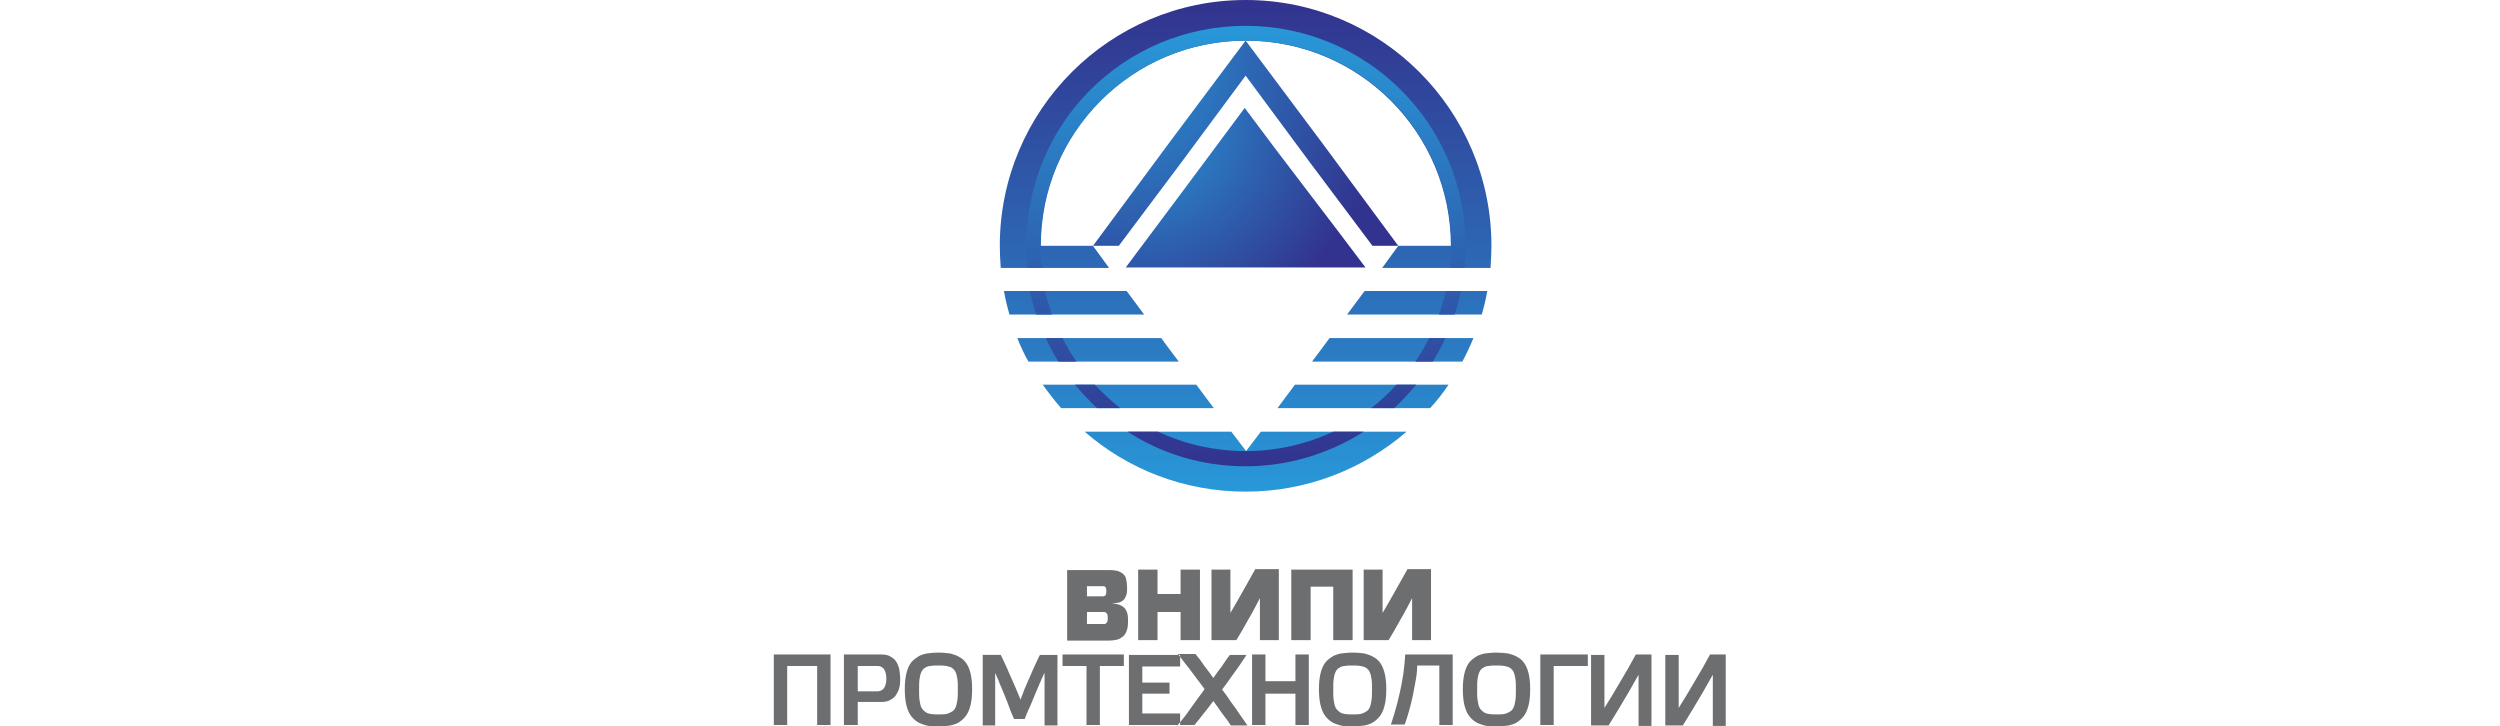 <?xml version="1.0" encoding="utf-8"?>
<!-- Generator: Adobe Illustrator 21.0.0, SVG Export Plug-In . SVG Version: 6.00 Build 0)  -->
<svg version="1.1" id="_x31_" xmlns="http://www.w3.org/2000/svg" xmlns:xlink="http://www.w3.org/1999/xlink" x="0px" y="0px"
	 viewBox="0 0 206.5 157.5" style="enable-background:new 0 0 206.5 157.5;" xml:space="preserve" height="60px">
<style type="text/css">
	.st0{fill:#6D6E70;}
	.st1{fill-rule:evenodd;clip-rule:evenodd;fill:url(#SVGID_1_);}
	.st2{fill-rule:evenodd;clip-rule:evenodd;fill:url(#SVGID_2_);}
	.st3{fill-rule:evenodd;clip-rule:evenodd;fill:url(#SVGID_3_);}
	.st4{fill-rule:evenodd;clip-rule:evenodd;fill:url(#SVGID_4_);}
</style>
<g>
	<path class="st0" d="M67.9,135.3v-2.6h3.6c0.2,0,0.3,0,0.5,0.1c0.1,0.1,0.2,0.2,0.3,0.4c0.1,0.2,0.1,0.5,0.1,0.8
		c0,0.3,0,0.6-0.1,0.8c-0.1,0.2-0.2,0.3-0.3,0.4c-0.1,0.1-0.3,0.1-0.4,0.1H67.9L67.9,135.3z M67.9,127.1h3.6c0.1,0,0.2,0,0.3,0.1
		c0.1,0.1,0.2,0.2,0.2,0.3c0.1,0.2,0.1,0.4,0.1,0.7c0,0.3,0,0.5-0.1,0.7c-0.1,0.2-0.1,0.3-0.2,0.3c-0.1,0-0.2,0.1-0.3,0.1h-3.6
		V127.1L67.9,127.1z M73.3,130.9c0.7-0.1,1.2-0.2,1.7-0.3c0.4-0.2,0.8-0.4,1-0.7c0.2-0.3,0.4-0.7,0.5-1.1c0.1-0.4,0.1-0.9,0.1-1.5
		c0-0.6-0.1-1.2-0.2-1.7c-0.1-0.5-0.3-0.8-0.6-1.1c-0.3-0.3-0.7-0.5-1.2-0.7c-0.5-0.1-1.1-0.2-1.9-0.2h-9.1v15.3h9.1
		c0.6,0,1.2-0.1,1.7-0.2c0.5-0.1,0.9-0.4,1.3-0.7c0.4-0.3,0.6-0.7,0.8-1.2c0.2-0.5,0.3-1.2,0.3-2c0-0.6,0-1.2-0.1-1.6
		c-0.1-0.5-0.3-0.9-0.5-1.2c-0.3-0.3-0.6-0.6-1.1-0.8C74.7,131,74.1,130.9,73.3,130.9L73.3,130.9z M83.2,132.7h5v6.1h4.2v-15.3h-4.2
		v5.3h-5v-5.3H79v15.3h4.2V132.7L83.2,132.7z M109.5,138.8h-4.1v-9.1c-0.8,1.5-1.6,3.1-2.5,4.6c-0.8,1.5-1.7,3-2.6,4.5h-5.4v-15.3
		H99v9.4c0.9-1.5,1.8-3.1,2.7-4.7c0.9-1.6,1.8-3.2,2.7-4.8h5.1V138.8L109.5,138.8z M116.3,127.2h5v11.6h4.2v-15.3h-13.3v15.3h4.2
		V127.2L116.3,127.2z M142.5,138.8h-4.1v-9.1c-0.8,1.5-1.6,3.1-2.5,4.6c-0.8,1.5-1.7,3-2.6,4.5h-5.4v-15.3h4.1v9.4
		c0.9-1.5,1.8-3.1,2.7-4.7c0.9-1.6,1.8-3.2,2.7-4.8h5.1V138.8z"/>
	<path class="st0" d="M2.9,144.4h6.5v12.8h2.9v-15.3H0v15.3h2.9V144.4L2.9,144.4z M18.2,149.8v-5.4h4.3c0.6,0,1,0.2,1.4,0.7
		c0.3,0.5,0.5,1.1,0.5,2.1c0,0.9-0.2,1.5-0.5,2c-0.3,0.4-0.8,0.7-1.4,0.7H18.2L18.2,149.8z M18.2,157.2v-5h5.1
		c0.7,0,1.4-0.1,1.9-0.4c0.5-0.3,1-0.6,1.3-1.1c0.3-0.5,0.6-1,0.7-1.6c0.2-0.6,0.2-1.2,0.2-1.9c0-0.8-0.1-1.4-0.2-2.1
		c-0.1-0.6-0.4-1.2-0.7-1.7c-0.3-0.5-0.8-0.8-1.3-1.1c-0.5-0.3-1.2-0.4-2-0.4h-8v15.3H18.2L18.2,157.2z M35.7,141.5
		c-1,0-1.8,0.1-2.6,0.2c-0.8,0.2-1.5,0.4-2,0.8c-0.6,0.4-1.1,0.8-1.5,1.4c-0.4,0.6-0.7,1.4-0.9,2.3c-0.2,0.9-0.3,2-0.3,3.2
		c0,1.3,0.1,2.4,0.3,3.3c0.2,0.9,0.5,1.7,0.9,2.3c0.4,0.6,0.9,1.1,1.5,1.5c0.6,0.4,1.3,0.6,2,0.8c0.8,0.2,1.7,0.2,2.6,0.2
		c1,0,1.8-0.1,2.6-0.2c0.8-0.2,1.5-0.4,2-0.8c0.6-0.4,1.1-0.9,1.5-1.5c0.4-0.6,0.7-1.4,0.9-2.3c0.2-0.9,0.3-2,0.3-3.3
		c0-1.2-0.1-2.3-0.3-3.2c-0.2-0.9-0.5-1.7-0.9-2.3c-0.4-0.6-0.9-1.1-1.5-1.4c-0.6-0.4-1.3-0.6-2-0.8
		C37.6,141.6,36.7,141.5,35.7,141.5L35.7,141.5z M35.7,154.9c-0.7,0-1.2,0-1.7-0.1c-0.5-0.1-0.9-0.2-1.2-0.5
		c-0.3-0.2-0.6-0.5-0.8-0.9c-0.2-0.4-0.3-0.9-0.4-1.6c-0.1-0.6-0.1-1.4-0.1-2.3c0-0.9,0-1.7,0.1-2.3c0.1-0.6,0.2-1.1,0.4-1.5
		c0.2-0.4,0.4-0.7,0.8-0.9c0.3-0.2,0.7-0.4,1.2-0.4c0.5-0.1,1.1-0.1,1.7-0.1c0.7,0,1.2,0,1.7,0.1c0.5,0.1,0.9,0.2,1.2,0.4
		c0.3,0.2,0.6,0.5,0.8,0.9c0.2,0.4,0.3,0.9,0.4,1.5c0.1,0.6,0.1,1.4,0.1,2.3c0,0.9,0,1.7-0.1,2.3c-0.1,0.6-0.2,1.2-0.4,1.6
		c-0.2,0.4-0.4,0.7-0.8,0.9c-0.3,0.2-0.7,0.4-1.2,0.5C37,154.9,36.4,154.9,35.7,154.9L35.7,154.9z M53.5,151.7
		c-0.3-0.8-0.7-1.6-1-2.4c-0.4-0.8-0.7-1.7-1.1-2.5c-0.4-0.8-0.7-1.7-1.1-2.5c-0.4-0.8-0.7-1.6-1.1-2.3h-3.9v15.3H48v-11.4
		c0.3,0.7,0.7,1.5,1,2.4c0.4,0.8,0.7,1.7,1.1,2.6c0.4,0.9,0.7,1.8,1,2.6c0.3,0.9,0.7,1.7,1,2.4h2.3c0.3-0.8,0.6-1.6,1-2.4
		c0.4-0.8,0.7-1.7,1.1-2.6c0.4-0.9,0.7-1.7,1.1-2.6c0.4-0.8,0.7-1.7,1.1-2.4v11.4h2.8v-15.3h-3.8c-0.4,0.7-0.7,1.5-1.1,2.3
		c-0.4,0.8-0.7,1.6-1.1,2.5c-0.4,0.8-0.7,1.7-1.1,2.5C54.1,150.1,53.8,150.9,53.5,151.7L53.5,151.7z M70.7,157.2v-12.8h5.2v-2.5
		H62.6v2.5h5.2v12.8H70.7L70.7,157.2z M77,141.9v15.3h11.1v-2.5h-8.2v-4.3h5.9V148h-5.9v-3.5h8.2v-2.5H77L77,141.9z M91.5,141.9
		c0.6,0.7,1.2,1.5,1.8,2.4c0.6,0.8,1.3,1.7,2,2.7c0.6-0.9,1.3-1.8,1.9-2.6c0.6-0.9,1.1-1.7,1.7-2.4h3.6c-0.5,0.8-1.1,1.6-1.6,2.4
		c-0.6,0.8-1.2,1.7-1.8,2.5c-0.6,0.9-1.2,1.7-1.9,2.6c0.7,0.9,1.4,1.9,2,2.8c0.7,0.9,1.3,1.8,1.9,2.7c0.6,0.8,1.1,1.6,1.6,2.3h-3.6
		c-0.5-0.8-1.1-1.6-1.8-2.5c-0.6-0.9-1.3-1.8-2-2.8c-0.7,0.9-1.4,1.9-2.1,2.7c-0.7,0.9-1.3,1.7-2,2.5h-3.6c0.4-0.5,0.8-1,1.3-1.6
		c0.5-0.6,0.9-1.2,1.4-1.9c0.5-0.7,1-1.4,1.5-2.1c0.5-0.7,1.1-1.4,1.6-2.2c-0.7-0.9-1.4-1.9-2.1-2.8c-0.7-0.9-1.3-1.8-2-2.6
		c-0.6-0.8-1.2-1.6-1.7-2.2H91.5L91.5,141.9z M106.6,150.4h6.5v6.8h2.9v-15.3h-2.9v5.8h-6.5v-5.8h-2.9v15.3h2.9V150.4L106.6,150.4z
		 M125.5,141.5c-1,0-1.8,0.1-2.6,0.2c-0.8,0.2-1.5,0.4-2,0.8c-0.6,0.4-1.1,0.8-1.5,1.4c-0.4,0.6-0.7,1.4-0.9,2.3
		c-0.2,0.9-0.3,2-0.3,3.2c0,1.3,0.1,2.4,0.3,3.3c0.2,0.9,0.5,1.7,0.9,2.3c0.4,0.6,0.9,1.1,1.5,1.5c0.6,0.4,1.3,0.6,2,0.8
		c0.8,0.2,1.7,0.2,2.6,0.2c1,0,1.8-0.1,2.6-0.2c0.8-0.2,1.5-0.4,2-0.8c0.6-0.4,1.1-0.9,1.5-1.5c0.4-0.6,0.7-1.4,0.9-2.3
		c0.2-0.9,0.3-2,0.3-3.3c0-1.2-0.1-2.3-0.3-3.2c-0.2-0.9-0.5-1.7-0.9-2.3c-0.4-0.6-0.9-1.1-1.5-1.4c-0.6-0.4-1.3-0.6-2-0.8
		C127.4,141.6,126.5,141.5,125.5,141.5L125.5,141.5z M125.5,154.9c-0.7,0-1.2,0-1.7-0.1c-0.5-0.1-0.9-0.2-1.2-0.5
		c-0.3-0.2-0.6-0.5-0.8-0.9c-0.2-0.4-0.3-0.9-0.4-1.6c-0.1-0.6-0.1-1.4-0.1-2.3c0-0.9,0-1.7,0.1-2.3c0.1-0.6,0.2-1.1,0.4-1.5
		c0.2-0.4,0.4-0.7,0.8-0.9c0.3-0.2,0.7-0.4,1.2-0.4c0.5-0.1,1.1-0.1,1.7-0.1c0.7,0,1.2,0,1.7,0.1c0.5,0.1,0.9,0.2,1.2,0.4
		c0.3,0.2,0.6,0.5,0.8,0.9c0.2,0.4,0.3,0.9,0.4,1.5c0.1,0.6,0.1,1.4,0.1,2.3c0,0.9,0,1.7-0.1,2.3c-0.1,0.6-0.2,1.2-0.4,1.6
		c-0.2,0.4-0.4,0.7-0.8,0.9c-0.3,0.2-0.7,0.4-1.2,0.5C126.8,154.9,126.2,154.9,125.5,154.9L125.5,154.9z M144.3,144.4v12.8h2.9
		v-15.3h-10.3c-0.1,1.9-0.3,3.7-0.6,5.4c-0.3,1.8-0.7,3.5-1.1,5.1c-0.4,1.6-0.9,3.2-1.4,4.7h3c0.4-1.1,0.7-2.1,1-3.2
		c0.3-1.1,0.6-2.2,0.8-3.3c0.2-1.1,0.4-2.2,0.6-3.2c0.2-1.1,0.3-2.1,0.3-3.1H144.3L144.3,144.4z M156.7,141.5c-1,0-1.8,0.1-2.6,0.2
		c-0.8,0.2-1.5,0.4-2,0.8c-0.6,0.4-1.1,0.8-1.5,1.4c-0.4,0.6-0.7,1.4-0.9,2.3c-0.2,0.9-0.3,2-0.3,3.2c0,1.3,0.1,2.4,0.3,3.3
		c0.2,0.9,0.5,1.7,0.9,2.3c0.4,0.6,0.9,1.1,1.5,1.5c0.6,0.4,1.3,0.6,2,0.8c0.8,0.2,1.7,0.2,2.6,0.2c1,0,1.8-0.1,2.6-0.2
		c0.8-0.2,1.5-0.4,2-0.8c0.6-0.4,1.1-0.9,1.5-1.5c0.4-0.6,0.7-1.4,0.9-2.3c0.2-0.9,0.3-2,0.3-3.3c0-1.2-0.1-2.3-0.3-3.2
		c-0.2-0.9-0.5-1.7-0.9-2.3c-0.4-0.6-0.9-1.1-1.5-1.4c-0.6-0.4-1.3-0.6-2-0.8C158.5,141.6,157.6,141.5,156.7,141.5L156.7,141.5z
		 M156.7,154.9c-0.7,0-1.2,0-1.7-0.1c-0.5-0.1-0.9-0.2-1.2-0.5c-0.3-0.2-0.6-0.5-0.8-0.9c-0.2-0.4-0.3-0.9-0.4-1.6
		c-0.1-0.6-0.1-1.4-0.1-2.3c0-0.9,0-1.7,0.1-2.3c0.1-0.6,0.2-1.1,0.4-1.5c0.2-0.4,0.4-0.7,0.8-0.9c0.3-0.2,0.7-0.4,1.2-0.4
		c0.5-0.1,1.1-0.1,1.7-0.1c0.7,0,1.2,0,1.7,0.1c0.5,0.1,0.9,0.2,1.2,0.4c0.3,0.2,0.6,0.5,0.8,0.9c0.2,0.4,0.3,0.9,0.4,1.5
		c0.1,0.6,0.1,1.4,0.1,2.3c0,0.9,0,1.7-0.1,2.3c-0.1,0.6-0.2,1.2-0.4,1.6c-0.2,0.4-0.4,0.7-0.8,0.9c-0.3,0.2-0.7,0.4-1.2,0.5
		C157.9,154.9,157.3,154.9,156.7,154.9L156.7,154.9z M169.1,157.2v-12.8h7.4v-2.5h-10.3v15.3H169.1L169.1,157.2z M190.4,141.9h-3.5
		c-1,1.9-2.1,3.8-3.3,5.8c-1.1,1.9-2.3,3.9-3.5,5.8v-11.5h-2.9v15.3h3.8c0.7-1.2,1.5-2.4,2.2-3.6c0.7-1.2,1.5-2.5,2.2-3.7
		c0.7-1.2,1.4-2.5,2.1-3.7v11.1h2.8V141.9L190.4,141.9z M206.5,141.9H203c-1,1.9-2.1,3.8-3.3,5.8c-1.1,1.9-2.3,3.9-3.5,5.8v-11.5
		h-2.9v15.3h3.8c0.7-1.2,1.5-2.4,2.2-3.6c0.7-1.2,1.5-2.5,2.2-3.7c0.7-1.2,1.4-2.5,2.1-3.7v11.1h2.8V141.9z"/>
	<linearGradient id="SVGID_1_" gradientUnits="userSpaceOnUse" x1="102.293" y1="0" x2="102.293" y2="106.613">
		<stop  offset="0" style="stop-color:#32338E"/>
		<stop  offset="1" style="stop-color:#2898D8"/>
	</linearGradient>
	<path class="st1" d="M102.3,0c29.4,0,53.3,23.9,53.3,53.3c0,1.6-0.1,3.2-0.2,4.8h-23.5l3.5-4.8h11.4c0-24.6-19.9-44.5-44.5-44.5
		c-24.6,0-44.5,19.9-44.5,44.5h11.4l3.5,4.8H49.2c-0.1-1.6-0.2-3.2-0.2-4.8C49,23.9,72.9,0,102.3,0L102.3,0z M154.7,63.1
		c-0.3,1.7-0.7,3.4-1.2,5.1h-29.2l3.8-5.1H154.7L154.7,63.1z M80.3,68.2H51.1c-0.5-1.7-0.9-3.4-1.2-5.1h26.6L80.3,68.2L80.3,68.2z
		 M151.7,73.3c-0.7,1.7-1.5,3.4-2.4,5.1h-32.6l2.1-2.8l1.7-2.3H151.7L151.7,73.3z M87.8,78.4H55.2c-0.9-1.6-1.7-3.3-2.4-5.1H84
		l1.7,2.3L87.8,78.4L87.8,78.4z M146.3,83.4c-1.2,1.8-2.5,3.5-4,5.1h-33.1l3.8-5.1H146.3L146.3,83.4z M95.4,88.5H62.3
		c-1.4-1.6-2.7-3.3-4-5.1h33.3L95.4,88.5L95.4,88.5z M137.2,93.6c-9.4,8.1-21.6,13-34.9,13c-13.4,0-25.6-4.9-34.9-13h31.8l3.2,4.2
		l3.2-4.2H137.2z"/>
	<radialGradient id="SVGID_2_" cx="73.14" cy="12.349" r="63.084" gradientUnits="userSpaceOnUse">
		<stop  offset="0" style="stop-color:#2898D8"/>
		<stop  offset="1" style="stop-color:#32338E"/>
	</radialGradient>
	<polygon class="st2" points="102.3,8.8 118.9,31 135.4,53.3 129.8,53.3 116,34.9 102.3,16.4 88.6,34.9 74.8,53.3 69.2,53.3
		85.7,31 	"/>
	<radialGradient id="SVGID_3_" cx="79.418" cy="26.545" r="48.943" gradientUnits="userSpaceOnUse">
		<stop  offset="0" style="stop-color:#2898D8"/>
		<stop  offset="1" style="stop-color:#32338E"/>
	</radialGradient>
	<path class="st3" d="M102.1,23.4c8.6,11.6,17.5,23,26.2,34.6h-52C84.9,46.5,93.5,35,102.1,23.4z"/>
	<linearGradient id="SVGID_4_" gradientUnits="userSpaceOnUse" x1="102.293" y1="101.043" x2="102.293" y2="5.572">
		<stop  offset="0" style="stop-color:#32338E"/>
		<stop  offset="1" style="stop-color:#2898D8"/>
	</linearGradient>
	<path class="st4" d="M102.3,5.6c26.4,0,47.7,21.4,47.7,47.7c0,1.6-0.1,3.2-0.2,4.8h-3.2c0.2-1.6,0.3-3.2,0.3-4.8
		c0-24.6-19.9-44.5-44.5-44.5c-24.6,0-44.5,19.9-44.5,44.5c0,1.6,0.1,3.2,0.3,4.8h-3.2c-0.2-1.6-0.2-3.2-0.2-4.8
		C54.6,26.9,75.9,5.6,102.3,5.6L102.3,5.6z M149,63.1c-0.4,1.7-0.8,3.4-1.4,5.1h-3.4c0.6-1.6,1.1-3.3,1.5-5.1H149L149,63.1z
		 M145.6,73.3c-0.8,1.8-1.7,3.4-2.7,5.1h-3.8c1.1-1.6,2.1-3.3,3-5.1H145.6L145.6,73.3z M139.3,83.4c-1.5,1.8-3.1,3.5-4.8,5.1h-5
		c2-1.5,3.8-3.2,5.5-5.1H139.3L139.3,83.4z M127.9,93.6c-7.4,4.7-16.2,7.5-25.6,7.5c-9.4,0-18.2-2.7-25.6-7.5h6.6
		c5.8,2.7,12.2,4.2,19,4.2c6.8,0,13.2-1.5,19-4.2H127.9L127.9,93.6z M70.1,88.5c-1.7-1.6-3.3-3.3-4.8-5.1h4.3
		c1.7,1.8,3.5,3.5,5.5,5.1H70.1L70.1,88.5z M61.7,78.4c-1-1.6-1.9-3.3-2.7-5.1h3.6c0.9,1.8,1.9,3.5,3,5.1H61.7L61.7,78.4z
		 M56.9,68.2c-0.5-1.7-1-3.3-1.4-5.1h3.3c0.4,1.7,0.9,3.4,1.5,5.1H56.9z"/>
</g>
</svg>
